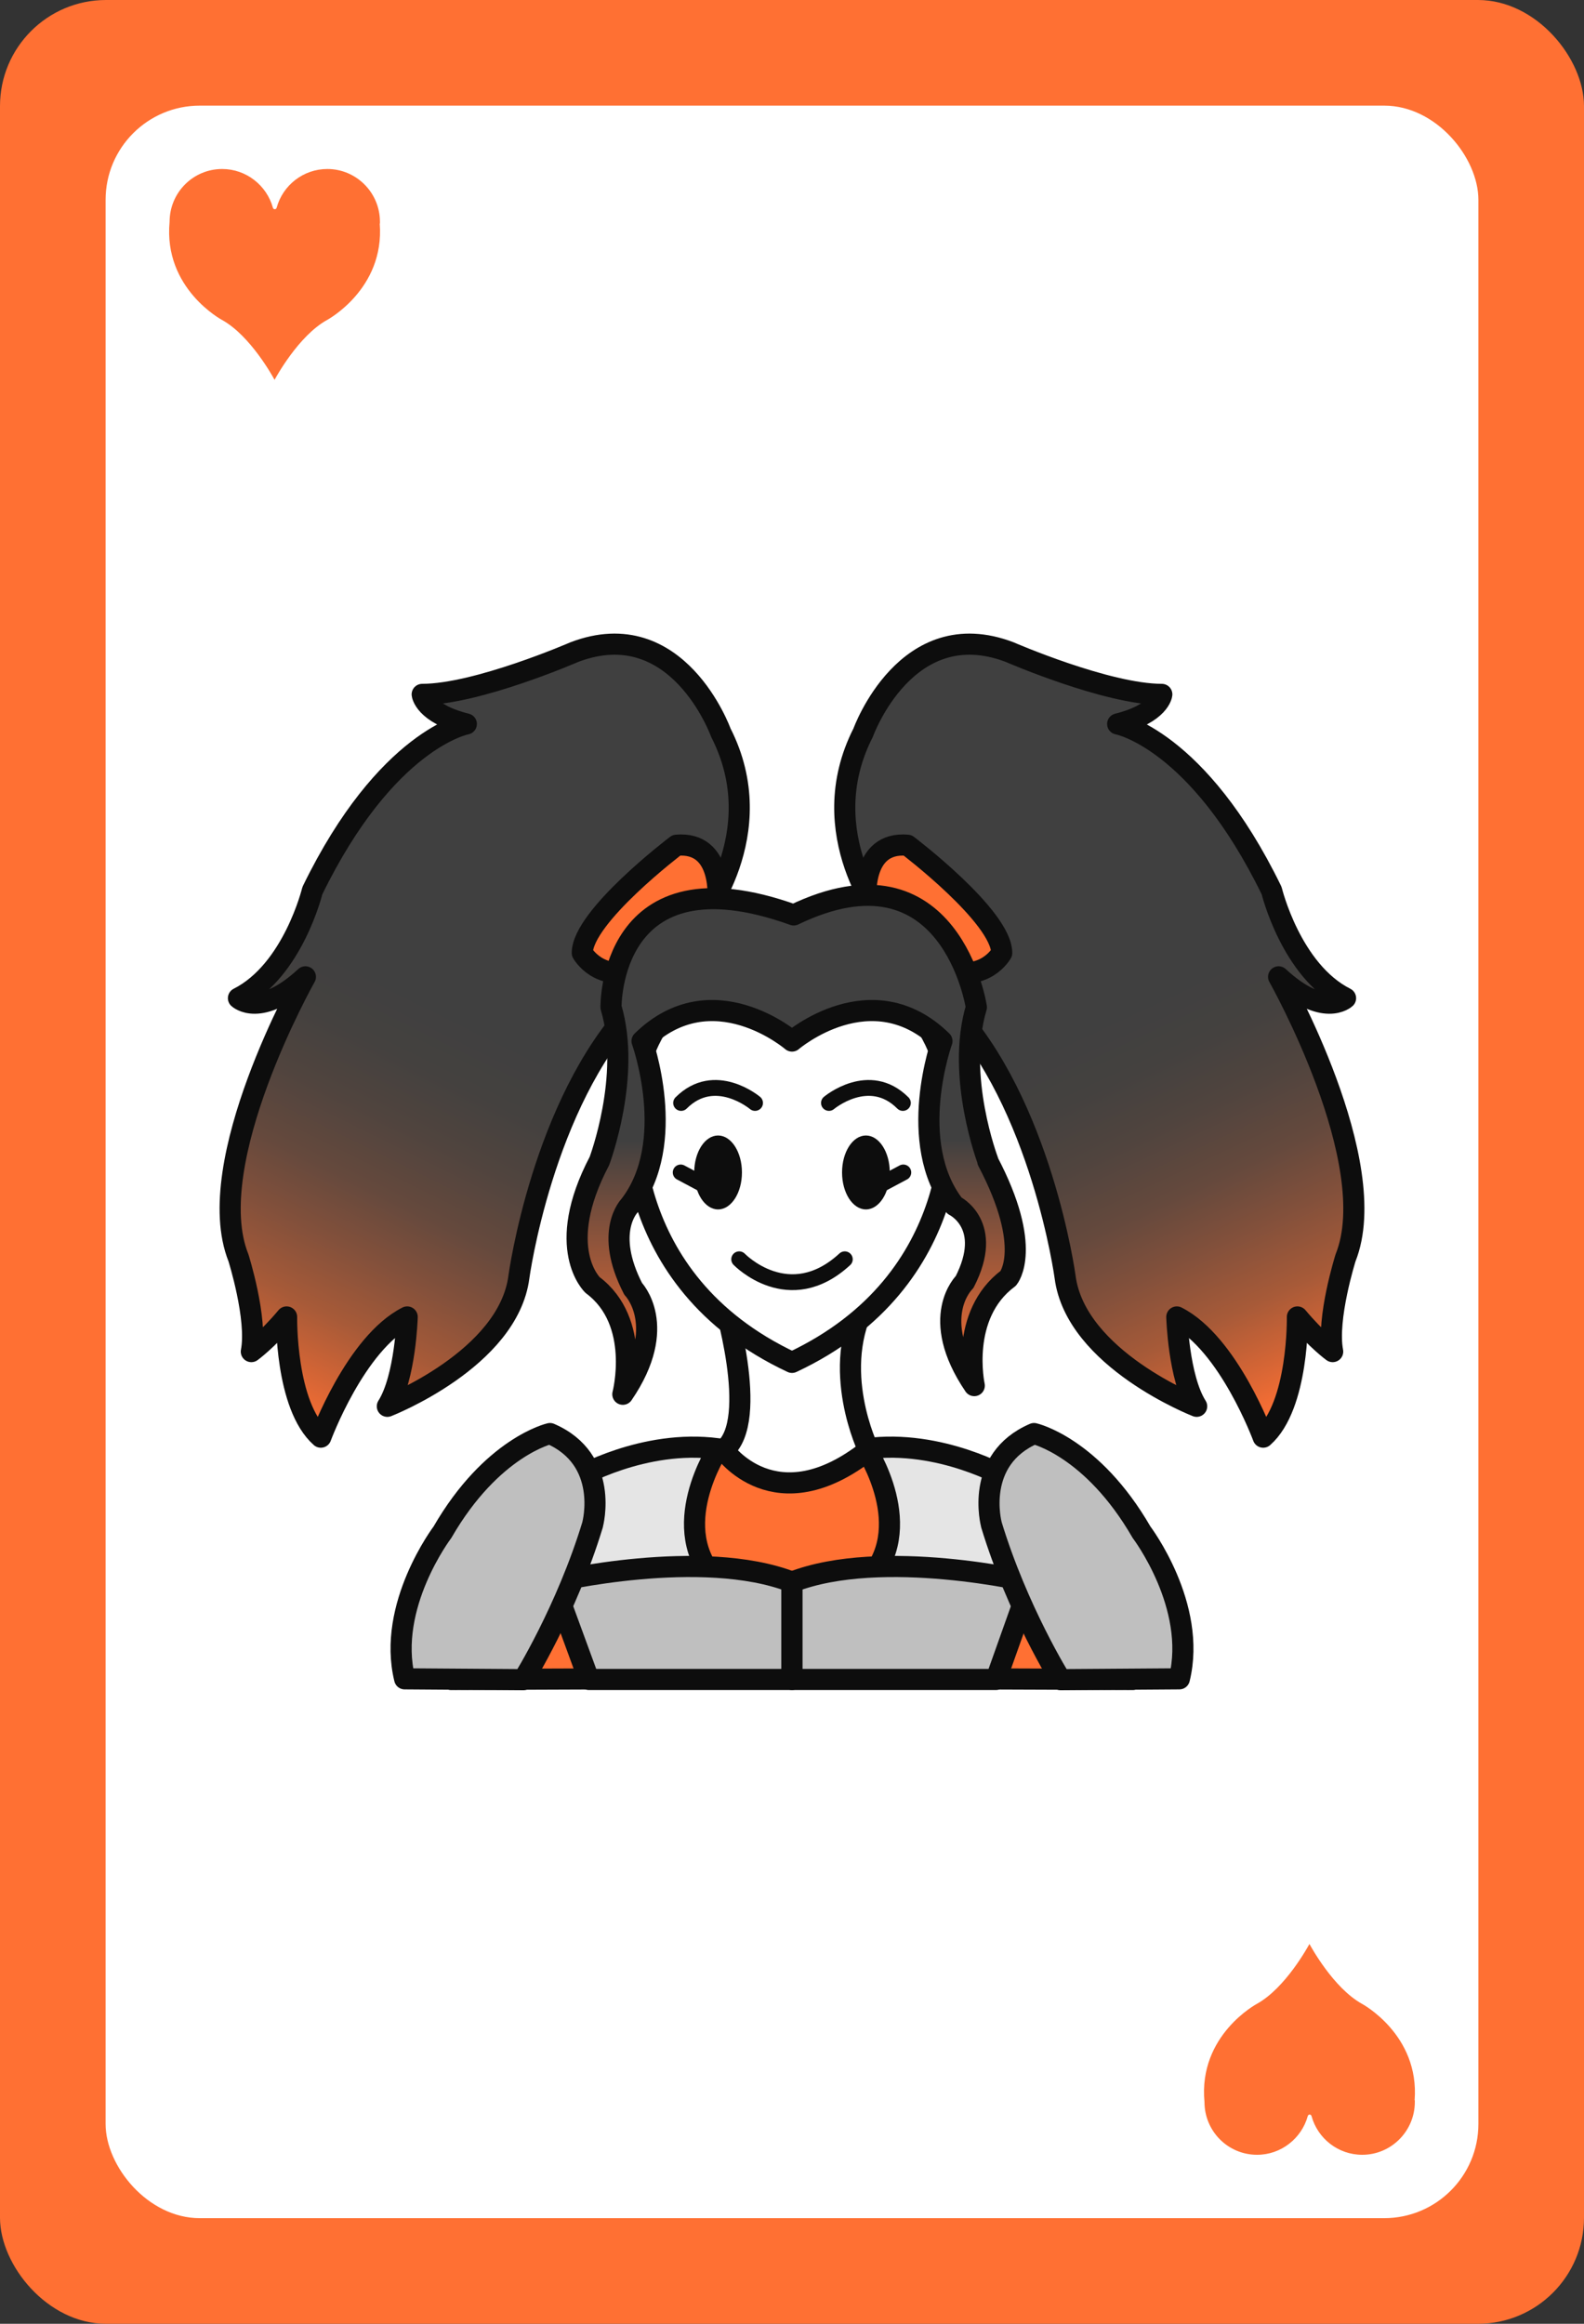 <?xml version="1.0" encoding="UTF-8"?>
<svg xmlns="http://www.w3.org/2000/svg" xmlns:xlink="http://www.w3.org/1999/xlink" viewBox="0 0 75 110">
  <rect x="0" y="0" width="75" height="110" fill="#333333" stroke="none"/>
  <defs>
    <style>
      .cls-1 {
        fill: #bfbfbf;
      }

      .cls-1, .cls-2, .cls-3, .cls-4, .cls-5, .cls-6, .cls-7, .cls-8 {
        stroke: #0d0d0d;
        stroke-linecap: round;
        stroke-linejoin: round;
      }

      .cls-2 {
        fill: #e5e5e5;
      }

      .cls-3, .cls-9 {
        fill: #fff;
      }

      .cls-4, .cls-10 {
        fill: #ff7033;
      }

      .cls-5 {
        fill: url(#linear-gradient-2);
      }

      .cls-6 {
        fill: url(#linear-gradient-3);
      }

      .cls-7 {
        fill: none;
        stroke-width: .75px;
      }

      .cls-8 {
        fill: url(#linear-gradient);
      }

      .cls-11 {
        fill: #0d0d0d;
      }

      .cls-11, .cls-10, .cls-9 {
        stroke-width: 0px;
      }
    </style>
    <linearGradient id="linear-gradient" x1="45.02" y1="29.06" x2="62.39" y2="66.2" gradientUnits="userSpaceOnUse">
      <stop offset=".5" stop-color="#404040"/>
      <stop offset=".57" stop-color="#44413f"/>
      <stop offset=".64" stop-color="#50443e"/>
      <stop offset=".72" stop-color="#65493d"/>
      <stop offset=".79" stop-color="#82503b"/>
      <stop offset=".87" stop-color="#a75a38"/>
      <stop offset=".94" stop-color="#d56535"/>
      <stop offset="1" stop-color="#ff7033"/>
    </linearGradient>
    <linearGradient id="linear-gradient-2" x1="30.36" y1="29.13" x2="11.9" y2="66.49" gradientUnits="userSpaceOnUse">
      <stop offset=".5" stop-color="#404040"/>
      <stop offset=".57" stop-color="#44413f"/>
      <stop offset=".64" stop-color="#50443e"/>
      <stop offset=".72" stop-color="#65493d"/>
      <stop offset=".79" stop-color="#82503b"/>
      <stop offset=".87" stop-color="#a75a38"/>
      <stop offset=".94" stop-color="#d56535"/>
      <stop offset="1" stop-color="#ff7033"/>
    </linearGradient>
    <linearGradient id="linear-gradient-3" x1="37.62" y1="42.29" x2="37.73" y2="65.64" gradientUnits="userSpaceOnUse">
      <stop offset=".5" stop-color="#404040"/>
      <stop offset="1" stop-color="#ff7033"/>
    </linearGradient>
  </defs>
  <g id="Base">
    <rect class="cls-10" width="75" height="110" rx="5.02" ry="5.02"/>
    <rect class="cls-9" x="5" y="5" width="65" height="100" rx="4.46" ry="4.46"/>
    <path class="cls-10" d="m17.99,10.58s0-.05,0-.08c0-1.38-1.12-2.5-2.49-2.5-1.14,0-2.11.77-2.4,1.83-.03.1-.15.1-.18,0-.29-1.05-1.26-1.83-2.4-1.83-1.38,0-2.49,1.12-2.49,2.5-.3,3.17,2.49,4.65,2.49,4.65,1.35.75,2.42,2.72,2.48,2.83v.02s0,0,0,0c0,0,0,0,0,0v-.02c.06-.11,1.13-2.08,2.48-2.83,0,0,2.74-1.46,2.5-4.57Z"/>
    <path class="cls-10" d="m66.99,99.42s0,.05,0,.08c0,1.38-1.12,2.5-2.49,2.5-1.14,0-2.11-.77-2.4-1.83-.03-.1-.15-.1-.18,0-.29,1.05-1.26,1.83-2.4,1.83-1.38,0-2.49-1.12-2.49-2.5-.3-3.17,2.49-4.65,2.49-4.65,1.35-.75,2.42-2.72,2.48-2.83v-.02s0,0,0,0c0,0,0,0,0,0v.02c.06.11,1.13,2.08,2.48,2.83,0,0,2.74,1.46,2.5,4.57Z"/>
  </g>
  <g id="People">
    <g>
      <path class="cls-8" d="m41.91,43.66s-3.49-4.18-1.04-8.98c0,0,2.04-5.68,6.94-3.81,0,0,4.6,2,7.2,2,0,0-.09.9-2.09,1.4,0,0,3.79.7,7.29,7.89,0,0,.92,3.79,3.5,5.09,0,0-1.03.97-3.17-1.01,0,0,4.97,8.8,3.17,13.3,0,0-.91,2.88-.61,4.44,0,0-.75-.54-1.67-1.64,0,0,.07,4.2-1.62,5.69,0,0-1.64-4.45-4.09-5.69,0,0,.08,2.87.94,4.23,0,0-5.73-2.23-6.23-6.13,0,0-1.11-8.2-5.45-12.79l-3.05-4Z"/>
      <path class="cls-5" d="m33.09,43.66s3.49-4.18,1.04-8.98c0,0-2.04-5.68-6.94-3.81,0,0-4.6,2-7.2,2,0,0,.09.9,2.09,1.4,0,0-3.79.7-7.29,7.89,0,0-.92,3.79-3.5,5.09,0,0,1.03.97,3.17-1.01,0,0-4.97,8.8-3.17,13.3,0,0,.91,2.88.61,4.44,0,0,.75-.54,1.67-1.64,0,0-.07,4.2,1.62,5.69,0,0,1.64-4.45,4.09-5.69,0,0-.08,2.87-.94,4.23,0,0,5.73-2.23,6.23-6.13,0,0,1.11-8.2,5.45-12.79l3.05-4Z"/>
      <path class="cls-4" d="m41.01,42.66s-.3-2.85,1.96-2.65c0,0,4.45,3.37,4.46,5.1,0,0-.81,1.45-2.7.75l-3.71-3.19Z"/>
      <path class="cls-4" d="m49.19,69.93c-4.44.48-8.06-1.34-8.06-1.34l-3.63-.05-3.23.11s-4.02,1.76-8.46,1.28c0,0-6.04,3.29-4.45,9.57l16.04-.06,16.23.06c1.59-6.28-4.45-9.57-4.45-9.57Z"/>
      <path class="cls-2" d="m41,68.58s2.51,3.81,0,6.31h7.61l-.91-4.92s-3.17-1.86-6.69-1.39Z"/>
      <path class="cls-2" d="m34,68.58s-2.51,3.81,0,6.31h-7.61l.91-4.92s3.17-1.86,6.69-1.39Z"/>
      <path class="cls-1" d="m26.19,74.89s7.03-1.66,11.31,0v4.61h-9.62l-1.69-4.61Z"/>
      <path class="cls-1" d="m48.81,74.89s-7.03-1.66-11.31,0v4.61h9.66l1.64-4.61Z"/>
      <path class="cls-1" d="m46.94,72.16s-.83-3.07,2.02-4.3c0,0,2.75.62,5.09,4.67,0,0,2.64,3.48,1.79,6.94l-5.62.04s-2.04-3.26-3.28-7.34Z"/>
      <path class="cls-1" d="m28.06,72.16s.83-3.07-2.02-4.3c0,0-2.75.62-5.09,4.67,0,0-2.64,3.48-1.79,6.94l5.62.04s2.04-3.26,3.28-7.34Z"/>
      <path class="cls-4" d="m33.99,42.66s.3-2.85-1.96-2.65c0,0-4.45,3.37-4.46,5.1,0,0,.81,1.45,2.7.75l3.71-3.19Z"/>
      <path class="cls-3" d="m34.21,61.39s1.81,5.86.06,7.25c0,0,2.43,3.5,6.86,0,0,0-1.9-3.86-.06-7.13l-6.86-.13Z"/>
      <path class="cls-3" d="m45,52.5c0-4.14-3.36-7.5-7.5-7.5s-7.5,3.36-7.5,7.5c0,0-.85,8.08,7.5,11.99,8.35-3.91,7.5-11.99,7.5-11.99Z"/>
      <path class="cls-6" d="m46.78,54.96s-1.53-4.02-.55-7.28c0,0-1.2-7.96-8.65-4.37-8.77-3.15-8.65,4.37-8.65,4.37.97,3.25-.55,7.28-.55,7.28-2.17,4.13-.32,5.87-.32,5.87,2.33,1.74,1.43,5.17,1.43,5.17,2.21-3.23.49-4.99.49-4.99-1.4-2.71-.17-3.94-.17-3.94,2.32-2.99.59-7.79.59-7.79,3.32-3.25,7.1,0,7.1,0,0,0,3.78-3.25,7.1,0,0,0-1.73,4.8.59,7.79,0,0,1.88.9.48,3.62,0,0-1.74,1.66.46,4.9,0,0-.73-3.34,1.61-5.08,0,0,1.2-1.42-.97-5.54Z"/>
    </g>
    <path class="cls-7" d="m35,59.61s2.35,2.44,5,0"/>
    <ellipse class="cls-11" cx="41" cy="55.5" rx="1.13" ry="1.75"/>
    <ellipse class="cls-11" cx="34" cy="55.5" rx="1.13" ry="1.75"/>
    <path class="cls-7" d="m39.25,52.21s1.9-1.6,3.5,0"/>
    <path class="cls-7" d="m35.75,52.21s-1.9-1.6-3.5,0"/>
    <line class="cls-7" x1="41.23" y1="56.32" x2="42.77" y2="55.5"/>
    <line class="cls-7" x1="33.77" y1="56.32" x2="32.23" y2="55.5"/>
  </g>
</svg>
